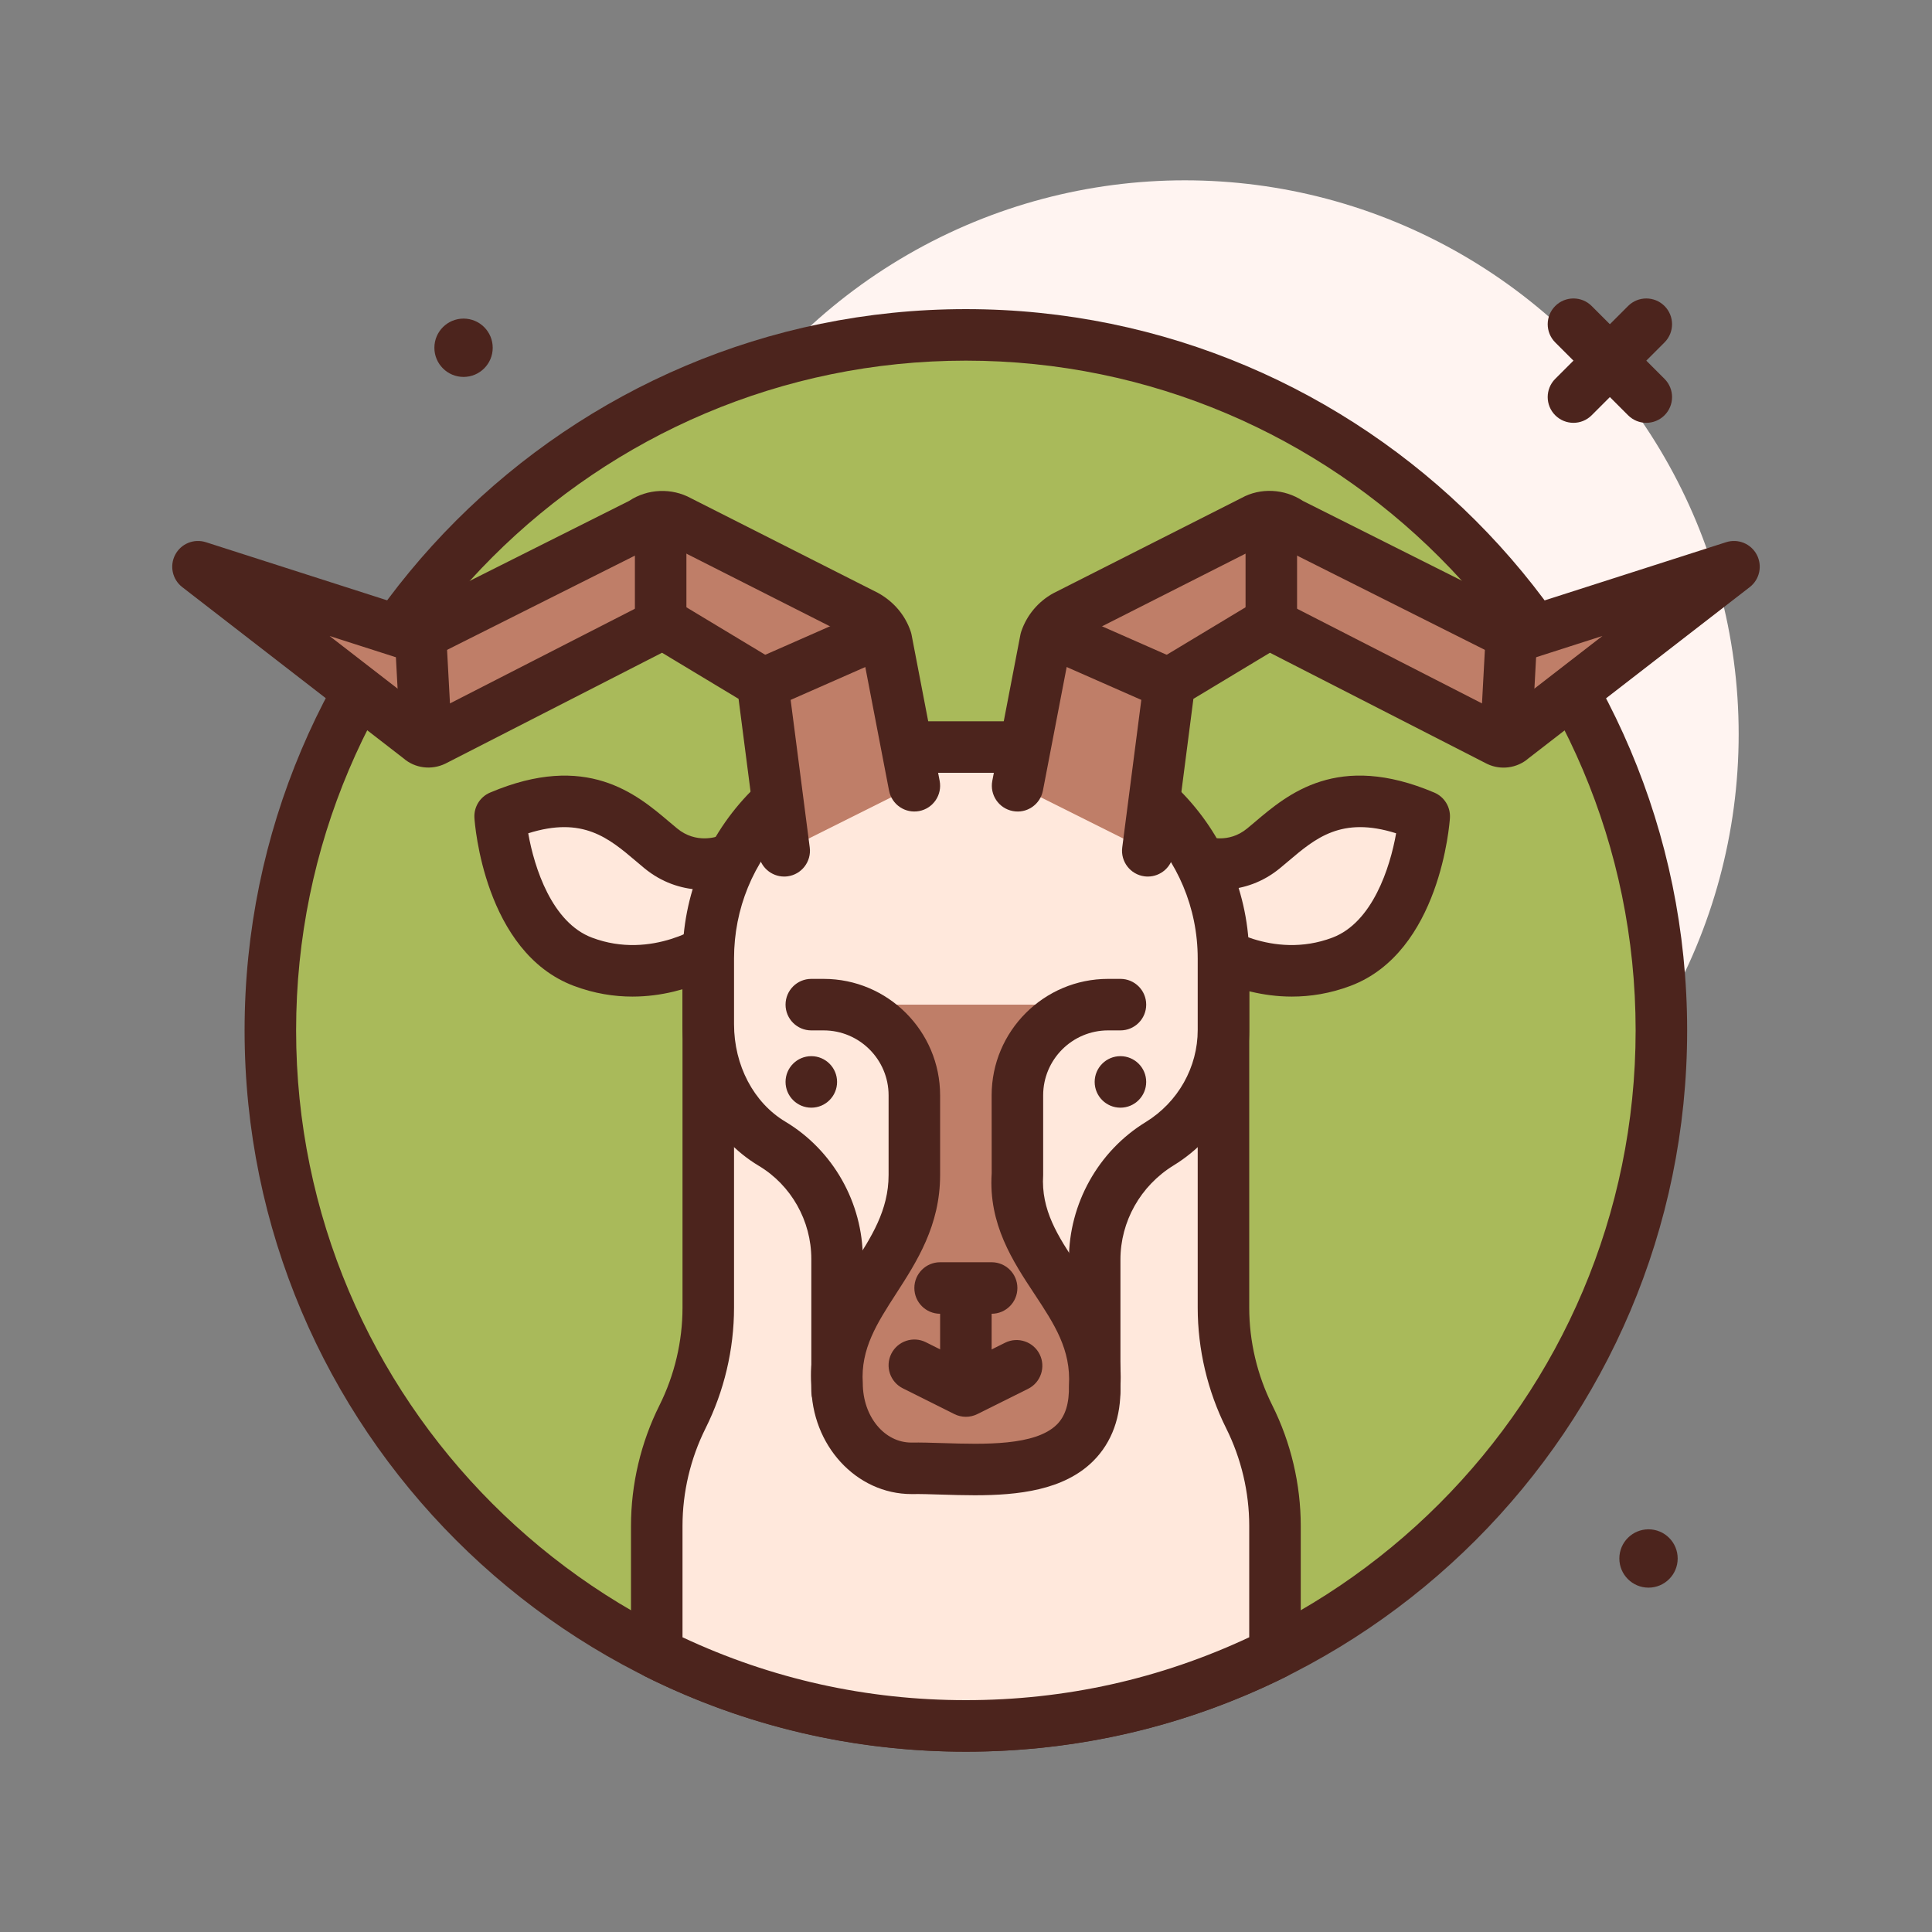 <svg id="antilope-ram" enable-background="new 0 0 300 300" height="512" viewBox="0 0 300 300" width="512" xmlns="http://www.w3.org/2000/svg"><rect x="0" y="0" width="300" height="300" fill="#808080" stroke="none"/><g><circle cx="183.98" cy="114" fill="#fff4f1" r="86"/><g><circle cx="149.98" cy="160" fill="#a9ba5a" r="108"/><path d="m149.98 272c-61.758 0-112-50.242-112-112s50.242-112 112-112 112 50.242 112 112-50.242 112-112 112zm0-216c-57.348 0-104 46.654-104 104s46.652 104 104 104 104-46.654 104-104-46.652-104-104-104z" fill="#4c241d"/></g><g><path d="m189.98 203.056v-51.056h-80v51.056c0 5.882-1.369 11.683-4 16.944s-4 11.062-4 16.944v19.803c14.463 7.19 30.753 11.253 48 11.253s33.537-4.063 48-11.253v-19.803c0-5.882-1.369-11.683-4-16.944s-4-11.062-4-16.944z" fill="#ffe8dc"/><path d="m149.98 272c-17.457 0-34.207-3.928-49.781-11.672-1.359-.676-2.219-2.064-2.219-3.582v-19.803c0-6.465 1.527-12.941 4.422-18.73 2.34-4.686 3.578-9.928 3.578-15.158v-51.055c0-2.209 1.789-4 4-4h80c2.211 0 4 1.791 4 4v51.055c0 5.23 1.238 10.473 3.578 15.158 2.895 5.789 4.422 12.266 4.422 18.73v19.803c0 1.518-.859 2.906-2.219 3.582-15.573 7.744-32.323 11.672-49.781 11.672zm-44-17.764c13.824 6.48 28.617 9.764 44 9.764s30.176-3.283 44-9.764v-17.293c0-5.23-1.238-10.471-3.578-15.156-2.895-5.789-4.422-12.268-4.422-18.732v-47.055h-72v47.055c0 6.465-1.527 12.943-4.422 18.732-2.34 4.686-3.578 9.926-3.578 15.156zm92 2.51h.039z" fill="#4c241d"/></g><g><path d="m185.661 133.5s5.531 2.346 10.536-1.76 11.13-10.852 24.956-4.986c0 0-1.189 18.184-12.844 22.584s-21.597-2.933-21.597-2.933" fill="#ffe8dc"/><path d="m200.613 154.75c-9.188 0-15.91-4.857-16.277-5.127-1.777-1.311-2.156-3.814-.844-5.594 1.312-1.775 3.816-2.154 5.594-.844.324.232 8.426 5.951 17.809 2.41 6.211-2.344 8.953-10.848 9.895-16.201-8.473-2.68-12.512.748-16.762 4.352l-1.297 1.086c-5.43 4.455-11.758 3.57-14.633 2.35-2.031-.861-2.984-3.209-2.121-5.244.859-2.021 3.188-2.965 5.199-2.139.387.15 3.559 1.254 6.48-1.15l1.199-1.004c5.133-4.352 12.879-10.932 27.859-4.572 1.566.664 2.539 2.246 2.43 3.941-.055.848-1.516 20.816-15.422 26.066-3.195 1.205-6.269 1.67-9.109 1.67z" fill="#4c241d"/></g><g><path d="m113.153 133.5s-5.531 2.346-10.536-1.76-11.13-10.852-24.956-4.986c0 0 1.189 18.184 12.844 22.584s21.597-2.933 21.597-2.933" fill="#ffe8dc"/><path d="m98.199 154.75c-2.84 0-5.914-.465-9.109-1.67-13.906-5.25-15.367-25.219-15.422-26.066-.109-1.695.863-3.277 2.43-3.941 14.973-6.352 22.738.223 27.863 4.576l1.195 1c2.941 2.416 6.133 1.285 6.488 1.146 2.027-.789 4.363.188 5.184 2.211.824 2.025-.102 4.324-2.113 5.176-2.883 1.221-9.203 2.105-14.637-2.35l-1.289-1.084c-4.254-3.604-8.285-7.035-16.766-4.354.941 5.354 3.684 13.857 9.895 16.201 9.383 3.543 17.484-2.178 17.824-2.422 1.785-1.283 4.285-.9 5.582.879s.922 4.264-.848 5.57c-.367.271-7.089 5.128-16.277 5.128z" fill="#4c241d"/></g><circle cx="71.98" cy="54" fill="#4c241d" r="4.529"/><circle cx="255.98" cy="242" fill="#4c241d" r="4.529"/><path d="m255.637 65.656c-1.023 0-2.047-.391-2.828-1.172l-11.312-11.312c-1.562-1.562-1.562-4.094 0-5.656s4.094-1.562 5.656 0l11.312 11.312c1.562 1.562 1.562 4.094 0 5.656-.781.782-1.805 1.172-2.828 1.172z" fill="#4c241d"/><path d="m244.324 65.656c-1.023 0-2.047-.391-2.828-1.172-1.562-1.562-1.562-4.094 0-5.656l11.312-11.312c1.562-1.562 4.094-1.562 5.656 0s1.562 4.094 0 5.656l-11.312 11.312c-.781.782-1.804 1.172-2.828 1.172z" fill="#4c241d"/><g><path d="m109.981 148.832v10.204c0 7.475 3.534 14.752 9.906 18.563 6.259 3.745 10.094 10.541 10.094 17.878v20.523h40v-20.409c0-7.33 3.791-14.129 10-17.935l.185-.114c6.094-3.735 9.815-10.408 9.815-17.603v-11.106c0-18.131-14.565-32.83-32.534-32.832l-14.926-.001c-17.971-.002-32.541 14.698-32.54 32.832z" fill="#ffe8dc"/><path d="m169.98 220h-40c-2.211 0-4-1.791-4-4v-20.521c0-5.904-3.121-11.439-8.148-14.447-7.309-4.375-11.852-12.803-11.852-21.996v-10.203c0-9.832 3.797-19.078 10.691-26.033 6.903-6.964 16.079-10.8 25.845-10.8h.004l14.926.002c20.145.002 36.535 16.525 36.535 36.832v11.105c0 8.527-4.492 16.578-11.727 21.014-5.172 3.17-8.273 8.736-8.273 14.637v20.41c-.001 2.209-1.79 4-4.001 4zm-36-8h32v-16.41c0-8.666 4.562-16.844 11.91-21.344 5.059-3.104 8.09-8.543 8.09-14.307v-11.105c0-15.896-12.801-28.83-28.535-28.832l-14.925-.002h-.004c-7.613 0-14.773 2.994-20.164 8.43-5.398 5.447-8.371 12.693-8.371 20.402v10.203c0 6.396 3.051 12.193 7.961 15.133 7.426 4.443 12.039 12.609 12.039 21.311v16.521z" fill="#4c241d"/></g><g><path d="m173.98 156h-1.917c-7.778 0-14.083 6.305-14.083 14.083v12.372c-.867 13.11 12.867 19.482 12 32.592.382 16.084-18.294 12.809-28.486 12.953-6.358.001-11.514-5.799-11.514-12.953-.866-13.11 12-19.046 12-32.592v-12.371c0-7.778-6.305-14.083-14.083-14.083h-1.917" fill="#bf7e68"/><path d="m151.371 232.184c-1.766 0-3.496-.053-5.145-.104-1.672-.049-3.254-.107-4.672-.08-8.613 0-15.574-7.605-15.574-16.953-.52-7.719 3.191-13.467 6.465-18.537 2.848-4.408 5.535-8.572 5.535-14.057v-12.371c0-5.559-4.523-10.082-10.082-10.082h-1.918c-2.211 0-4-1.791-4-4s1.789-4 4-4h1.918c9.969 0 18.082 8.111 18.082 18.082v12.371c0 7.842-3.621 13.449-6.812 18.396-2.977 4.609-5.551 8.592-5.195 13.934.008 5.201 3.379 9.217 7.523 9.217 1.461-.023 3.172.027 4.973.084 6.375.201 14.293.438 17.637-2.881 1.328-1.32 1.941-3.303 1.875-6.061.352-5.57-2.285-9.564-5.336-14.188-3.367-5.094-7.18-10.865-6.656-18.766l-.008-12.107c0-9.971 8.113-18.082 18.082-18.082h1.918c2.211 0 4 1.791 4 4s-1.789 4-4 4h-1.918c-5.559 0-10.082 4.523-10.082 10.082v12.371c-.352 5.475 2.285 9.469 5.336 14.092 3.367 5.094 7.18 10.865 6.656 18.766.125 4.645-1.301 8.658-4.23 11.568-4.575 4.546-11.688 5.306-18.372 5.306z" fill="#4c241d"/></g><path d="m145.98 200h8v12h-8z" fill="#4c241d"/><circle cx="125.98" cy="168" fill="#4c241d" r="4"/><circle cx="173.98" cy="168" fill="#4c241d" r="4"/><g><path d="m141.98 122.009-4.362-22.692c-.559-1.634-1.7-2.917-3.1-3.691l-29.131-14.745c-1.851-1.019-4.05-.811-5.658.346l-35.131 17.63-33.853-10.857 34.465 26.674c.593.563 1.453.67 2.147.332l35.604-18.223 15.444 9.303 3.365 26.026" fill="#bf7e68"/><path d="m121.766 136.111c-1.98 0-3.703-1.471-3.965-3.486l-3.117-24.109-11.883-7.158-33.621 17.208c-2.188 1.07-4.758.729-6.535-.82l-34.348-26.582c-1.535-1.189-1.996-3.309-1.09-5.027.902-1.717 2.895-2.535 4.762-1.945l32.297 10.357 33.426-16.771c2.855-1.898 6.602-2.062 9.621-.402l29.012 14.684c2.461 1.357 4.219 3.451 5.078 5.967.059.176.109.355.145.537l4.363 22.691c.414 2.17-1.004 4.268-3.176 4.684-2.18.414-4.262-1.004-4.684-3.172l-4.297-22.355c-.234-.541-.645-.992-1.172-1.283l-29-14.678c-.656-.348-1.203-.199-1.512.023-.172.125-.355.234-.547.33l-35.133 17.629c-.938.471-2.016.559-3.016.234l-12.199-3.912 15.586 12.062 34.375-17.594c1.23-.627 2.703-.582 3.887.135l15.441 9.303c1.047.629 1.746 1.701 1.906 2.912l3.367 26.025c.281 2.191-1.266 4.197-3.457 4.48-.171.024-.346.033-.514.033zm-53.793-24.332c0 .002.004.004.004.004s-.004-.002-.004-.004z" fill="#4c241d"/></g><g fill="#4c241d"><path d="m102.586 99.541c-2.211 0-4-1.791-4-4v-13.67c0-2.209 1.789-4 4-4s4 1.791 4 4v13.67c0 2.209-1.789 4-4 4z"/><path d="m119.047 109.953c-1.539 0-3.004-.893-3.664-2.391-.891-2.021.027-4.383 2.047-5.271l16.699-7.352c2.047-.902 4.383.029 5.273 2.049.891 2.021-.027 4.383-2.047 5.271l-16.699 7.352c-.527.233-1.074.342-1.609.342z"/><path d="m66.078 117.18c-2.109 0-3.875-1.65-3.988-3.783l-.75-13.834c-.121-2.207 1.57-4.092 3.777-4.211 2.098-.143 4.09 1.57 4.207 3.777l.75 13.834c.121 2.207-1.57 4.092-3.777 4.211-.07.004-.145.006-.219.006z"/><path d="m153.98 204h-8c-2.211 0-4-1.791-4-4s1.789-4 4-4h8c2.211 0 4 1.791 4 4s-1.789 4-4 4z"/><path d="m149.98 220c-.613 0-1.227-.141-1.789-.422l-8-4c-1.977-.988-2.777-3.391-1.789-5.367.992-1.975 3.395-2.779 5.367-1.789l6.215 3.107 6.09-3.031c1.973-.98 4.379-.176 5.363 1.797.984 1.977.18 4.379-1.801 5.363l-7.875 3.922c-.558.279-1.171.42-1.781.42z"/></g><g><path d="m158.017 122.009 4.362-22.692c.559-1.634 1.7-2.917 3.1-3.691l29.131-14.745c1.851-1.019 4.05-.811 5.658.346l35.132 17.63 33.853-10.857-34.465 26.674c-.593.563-1.453.67-2.147.332l-35.604-18.223-15.444 9.303-3.365 26.026" fill="#bf7e68"/><path d="m178.234 136.111c-.168 0-.344-.01-.516-.033-2.191-.283-3.738-2.289-3.457-4.479l3.363-26.025c.156-1.211.859-2.285 1.906-2.914l15.445-9.303c1.184-.721 2.656-.766 3.887-.135l34.375 17.594 15.59-12.064-12.207 3.914c-.996.324-2.082.236-3.016-.234l-35.129-17.629c-.191-.094-.371-.203-.543-.328-.312-.223-.867-.385-1.398-.088l-29.246 14.809c-.414.23-.812.674-1.047 1.215l-4.297 22.355c-.418 2.168-2.516 3.602-4.684 3.172-2.172-.416-3.59-2.514-3.176-4.684l4.363-22.691c.035-.182.086-.361.145-.537.859-2.518 2.621-4.613 4.953-5.9l29.258-14.812c2.902-1.604 6.637-1.434 9.504.463l33.426 16.773 32.297-10.357c1.859-.59 3.859.229 4.762 1.945.906 1.719.445 3.838-1.09 5.027l-34.352 26.584c-1.766 1.543-4.332 1.893-6.461.855l-33.695-17.246-11.883 7.158-3.113 24.107c-.26 2.018-1.983 3.488-3.964 3.488z" fill="#4c241d"/></g><path d="m197.41 99.541c-2.211 0-4-1.791-4-4v-13.67c0-2.209 1.789-4 4-4s4 1.791 4 4v13.67c0 2.209-1.789 4-4 4z" fill="#4c241d"/><path d="m180.949 109.953c-.535 0-1.082-.109-1.609-.342l-16.699-7.352c-2.02-.889-2.938-3.25-2.047-5.271.891-2.02 3.227-2.951 5.273-2.049l16.699 7.352c2.02.889 2.938 3.25 2.047 5.271-.66 1.499-2.125 2.391-3.664 2.391z" fill="#4c241d"/><path d="m233.922 117.18c-.074 0-.145-.002-.219-.006-2.207-.119-3.898-2.004-3.781-4.209l.746-13.834c.121-2.207 2.047-3.914 4.211-3.779 2.207.119 3.898 2.004 3.781 4.209l-.746 13.834c-.117 2.132-1.883 3.785-3.992 3.785z" fill="#4c241d"/></g></svg>